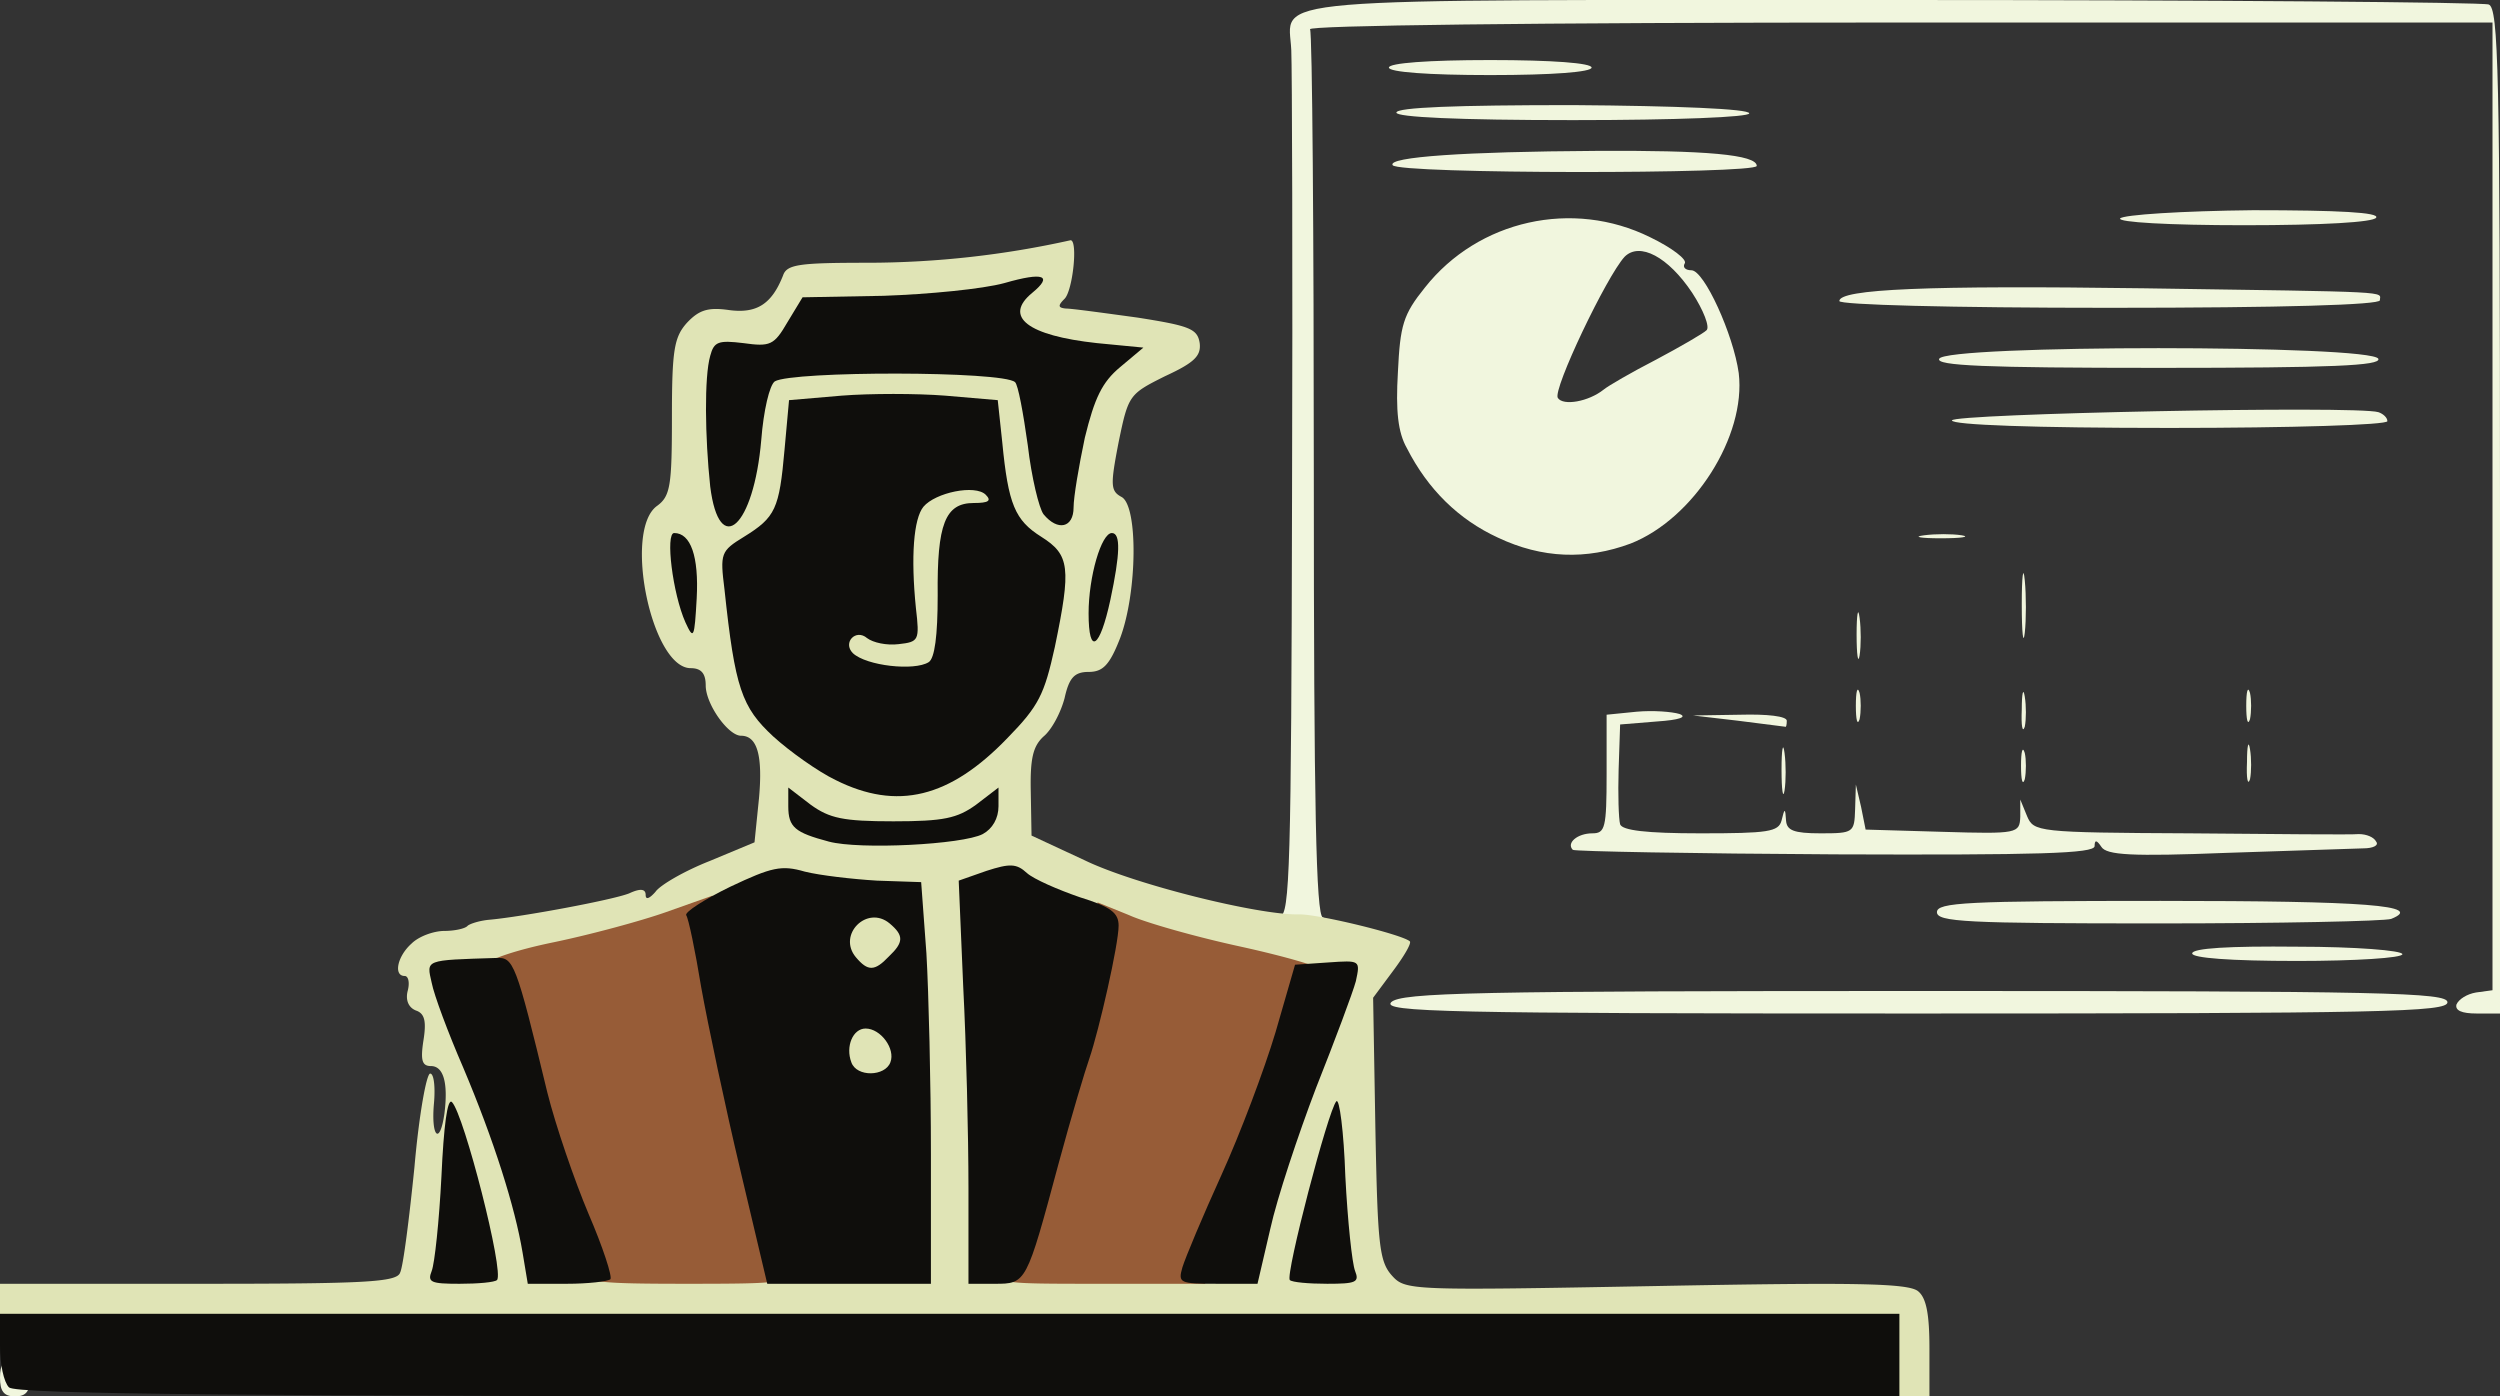 <svg xmlns="http://www.w3.org/2000/svg" id="root" viewBox="0 50 3330 1860">
  <rect x="0" y="50" width="3330" height="1860" fill="#333333" stroke="none"/>
  <g fill="#F1F6DE">
    <path
      d="M0 1885c0-18 5-25 20-25s20 7 20 25-5 25-20 25-20-7-20-25zm1853-500c13-13 113-15 711-15 613 0 696 2 696 15s-84 15-711 15c-624 0-708-2-696-15z" />
    <path
      d="M3272 1388c3-7 14-14 26-16l22-3V80h-791c-495 0-788 4-784 9 3 6 5 273 5 595 0 440 3 585 12 588 23 8-4 28-38 28-24 0-34-5-34-15 0-8 7-15 15-15 13 0 15-69 16-557 1-307 0-575-1-596-3-72-62-67 801-67 429 0 786 3 794 6 13 5 15 89 15 675v669h-31c-20 0-29-4-27-12z" />
    <path
      d="M2920 1320c0-7 49-10 140-9 77 0 140 5 140 10s-63 9-140 9c-90 0-140-4-140-10zm-340-55c0-13 40-15 298-15 274 0 352 6 307 24-9 3-149 6-311 6-255 0-294-2-294-15zm-485-83c-9-9 6-22 26-22 17 0 19-7 19-79v-79l40-4c22-2 47 0 57 3 11 4 0 8-30 10l-49 4-2 60c-1 33 0 66 2 73 3 8 34 12 107 12 90 0 104-2 108-17 4-17 5-17 6 0 1 13 10 17 46 17 44 0 45-1 46-32l1-33 7 30 6 30 103 3c100 3 102 2 103-20v-23l9 22c9 21 13 22 217 23 114 1 216 2 225 1 10 0 20 4 23 10 4 5-4 9-17 9l-182 6c-127 5-160 3-167-8-6-9-9-10-9-1 0 10-76 12-345 11-190-1-347-4-350-6z" />
    <path
      d="M2373 1075c0-27 2-38 4-22 2 15 2 37 0 50-2 12-4 0-4-28zm319-5c0-19 2-27 5-17 2 9 2 25 0 35-3 9-5 1-5-18zm301-5c0-22 2-30 4-17 2 12 2 30 0 40-3 9-5-1-4-23zm-300-70c0-22 2-30 4-17 2 12 2 30 0 40-3 9-5-1-4-23zm-378 15-60-7 63-1c36-1 62 2 62 8s-1 9-2 8l-63-8zm157-20c0-19 2-27 5-17 2 9 2 25 0 35-3 9-5 1-5-18zm520 0c0-19 2-27 5-17 2 9 2 25 0 35-3 9-5 1-5-18zm-519-95c0-27 2-38 4-22 2 15 2 37 0 50-2 12-4 0-4-28zm220-40c0-38 2-53 4-32 2 20 2 52 0 70-2 17-4 1-4-38zm-698-89c-52-24-93-64-121-119-12-21-15-50-12-101 3-63 7-77 36-113 71-90 197-118 300-67 29 14 50 30 46 35-3 5 1 9 9 9 17 0 56 86 63 137 10 84-60 194-144 227-59 22-118 20-177-8zm141-197c6-5 37-23 70-40 32-17 63-35 67-39 5-4-4-27-19-50-32-48-70-68-90-48-24 26-96 177-89 188s41 5 61-11zm427 194c15-2 37-2 50 0 12 2 0 4-28 4-27 0-38-2-22-4zm37-153c0-9 538-20 568-11 6 2 12 7 12 12s-126 9-290 9c-181 0-290-4-290-10zm-17-82c6-19 578-19 585 0 3 9-60 12-293 12s-296-3-292-12zm-133-77c0-16 118-21 405-17 340 5 315 4 315 16 0 6-127 10-360 10-213 0-360-4-360-9zm374-110c4-5 83-10 177-11 115 0 169 3 164 10-4 6-70 10-176 10-101 0-168-4-165-9zm-969-71c-7-11 97-18 270-19 147-1 215 5 215 20 0 11-478 11-485-1zm5-70c0-7 80-10 235-10 138 1 235 5 235 11 0 5-96 9-235 9-154 0-235-4-235-10zm-10-60c0-6 52-10 135-10s135 4 135 10-52 10-135 10-135-4-135-10z" />
  </g>
  <path fill="#E0E4B6"
    d="M2500 1870v-40H0v-70h264c222 0 265-2 269-15 4-8 12-71 19-140 6-69 16-125 21-125s7 18 5 40c-4 45 8 56 14 13 5-40-1-63-18-63-12 0-14-8-10-34 4-25 2-36-10-40-10-4-14-14-11-26 3-11 1-20-4-20-15 0-10-26 9-43 10-10 30-17 44-17 13 0 28-3 31-7 4-3 17-7 30-8 43-4 162-26 185-35 15-7 22-6 22 2 0 7 5 5 13-4 6-9 39-28 72-41l60-25 6-59c5-56-2-83-24-83-17 0-47-42-47-67 0-16-6-23-20-23-52 0-90-183-45-216 18-13 20-27 20-119 0-89 3-106 20-125 16-17 28-21 56-17 37 5 57-8 72-46 5-15 22-17 114-17a1250 1250 0 0 0 269-30c10 0 3 67-8 78-9 9-9 12 2 13 8 0 51 6 95 12 70 11 80 15 83 34 2 17-7 26-46 44-48 24-49 25-62 88-11 57-11 65 4 73 22 12 21 127-2 188-14 36-23 45-42 45s-26 8-32 35c-5 19-17 42-28 51-14 13-18 29-17 74l1 58 71 33c66 32 231 73 285 72 24-1 139 27 148 36 2 3-8 20-23 40l-26 35 3 174c3 154 5 177 22 196 18 20 24 20 352 14 263-5 336-4 349 7 11 9 15 31 15 76v64h-35c-34 0-35-1-35-40zm-1290-249v-110l-52-3-53-3v-110h53c60 0 66-18 6-23-55-5-66-17-62-73 3-45 2-48-25-52-17-2-62 10-113 30-47 19-144 47-217 62l-132 27 33 79c40 95 69 184 78 243l7 42h477v-109zm453 32c10-43 37-126 61-185l43-108h-33c-67 0-316-71-385-109-35-20-37-1-32 242l6 237h322l18-77zm-430-587c18-8 53-36 79-63 41-42 49-58 62-118 11-53 12-71 3-74-7-2-25-18-41-34-28-27-30-28-43-11-8 11-13 49-13 105 0 98-1 100-78 98-86-2-97-9-97-59v-45h80v-77c0-91 11-108 77-115 42-5 44-7 40-33s-7-28-58-32h-108l-55 4-6 66c-7 80-12 91-53 117-20 13-29 26-26 37 3 9 9 42 14 74 8 50 16 64 50 95 37 34 113 79 133 79 4 0 22-6 40-14zM984 590c4-38 3-50-4-40-9 13-15 109-6 99 2-2 6-29 10-59zm433-52c-24-15-30-7-23 30l7 62c1 15 7 3 15-30 10-42 10-56 1-62zm-85-44-4-24-117 7c-102 5-130 12-131 33 0 3 58 6 128 6l129 1-5-23z" />
  <path fill="#975C37"
    d="M773 1743a1073 1073 0 0 1-74-208c-10-44-26-105-34-135s-15-59-15-66c0-6 39-19 88-29 48-10 115-28 149-40l62-22 11 71c6 39 29 147 51 240 21 92 39 177 39 187 0 18-9 19-135 19-120 0-136-2-142-17zm560-5c5-26 59-212 87-306 11-34 24-89 31-121l11-59 42 17c22 10 89 29 149 42 59 13 107 27 107 31 0 30-59 203-103 300l-52 118h-139c-138 0-138 0-133-22z" />
  <g fill="#0F0E0C">
    <path
      d="M12 1898c-7-7-12-31-12-55v-43h2530v110H1277c-961 0-1256-3-1265-12zm563-155c4-10 10-67 13-126 3-67 8-105 14-99 16 16 70 227 60 237-3 3-25 5-50 5-38 0-43-2-37-17zm121-25c-10-60-38-149-79-246-20-46-39-97-42-113-7-31-10-30 86-33 23-1 26 5 68 179 11 44 36 117 55 162 19 44 32 84 29 87-4 3-30 6-58 6h-52l-7-42zm290-110c-20-84-43-193-52-243-8-49-17-92-20-96-2-4 24-21 59-38 55-26 68-29 99-20 20 5 63 10 96 12l59 2 7 95c3 52 6 173 6 268v172h-218l-36-152zm200-143c7-18-13-45-33-45-17 0-27 24-19 45 7 20 45 19 52 0zm-2-141c20-19 20-28 1-44-30-25-70 15-45 45 16 19 25 19 44-1zm106 309c0-71-3-192-7-269l-6-141 37-13c31-10 40-10 54 3 9 8 41 22 70 32 42 13 52 21 52 38 0 25-26 139-39 177-5 14-24 77-41 140-43 160-43 160-85 160h-35v-127zm285 105c4-13 27-68 52-123s57-140 72-190l26-90 44-3c43-3 43-3 37 25-4 15-28 79-53 142-24 63-52 147-61 188l-17 73h-53c-51 0-53-1-47-22zm143 17c-6-7 51-226 62-238 4-5 10 40 12 100 3 59 9 116 13 126 6 15 1 17-37 17-25 0-47-2-50-5zm-614-584c-45-12-54-19-54-47v-25l30 23c25 18 43 22 110 22s85-4 110-22l30-23v25c0 16-8 30-21 37-27 14-164 21-205 10z" />
    <path
      d="M1113 1089c-23-11-61-38-83-58-42-39-51-64-65-196-6-48-5-51 26-70 42-26 47-37 54-116l6-66 70-6c38-3 100-3 138 0l70 6 6 56c8 83 17 104 52 126 38 24 40 41 18 147-14 63-21 78-63 121-77 80-147 97-229 56zm124-157c8-5 12-35 12-89-1-95 10-123 48-123 20 0 24-3 16-11-14-14-67-3-83 16-13 16-17 66-10 135 5 43 4 45-23 48-16 2-34-2-42-8-15-13-33 6-19 20 18 17 82 24 101 12zm213-65c0-49 17-107 31-107 12 0 11 28-2 89-14 65-29 75-29 18zm-537 12c-17-38-27-119-15-119 22 0 33 31 30 87-3 53-4 56-15 32z" />
    <path
      d="M946 698c-7-66-8-146 0-174 5-19 11-21 44-17 36 5 41 3 59-28l20-33 108-2c59-2 132-9 161-17 52-15 65-10 37 13-39 32-6 57 86 67l62 6-31 26c-24 20-34 41-47 94-8 38-15 79-15 93 0 27-21 32-40 9-6-8-16-49-21-92-6-43-13-81-17-84-16-15-297-15-320-1-7 5-15 39-18 78-10 116-56 158-68 62z" />
  </g>
</svg>